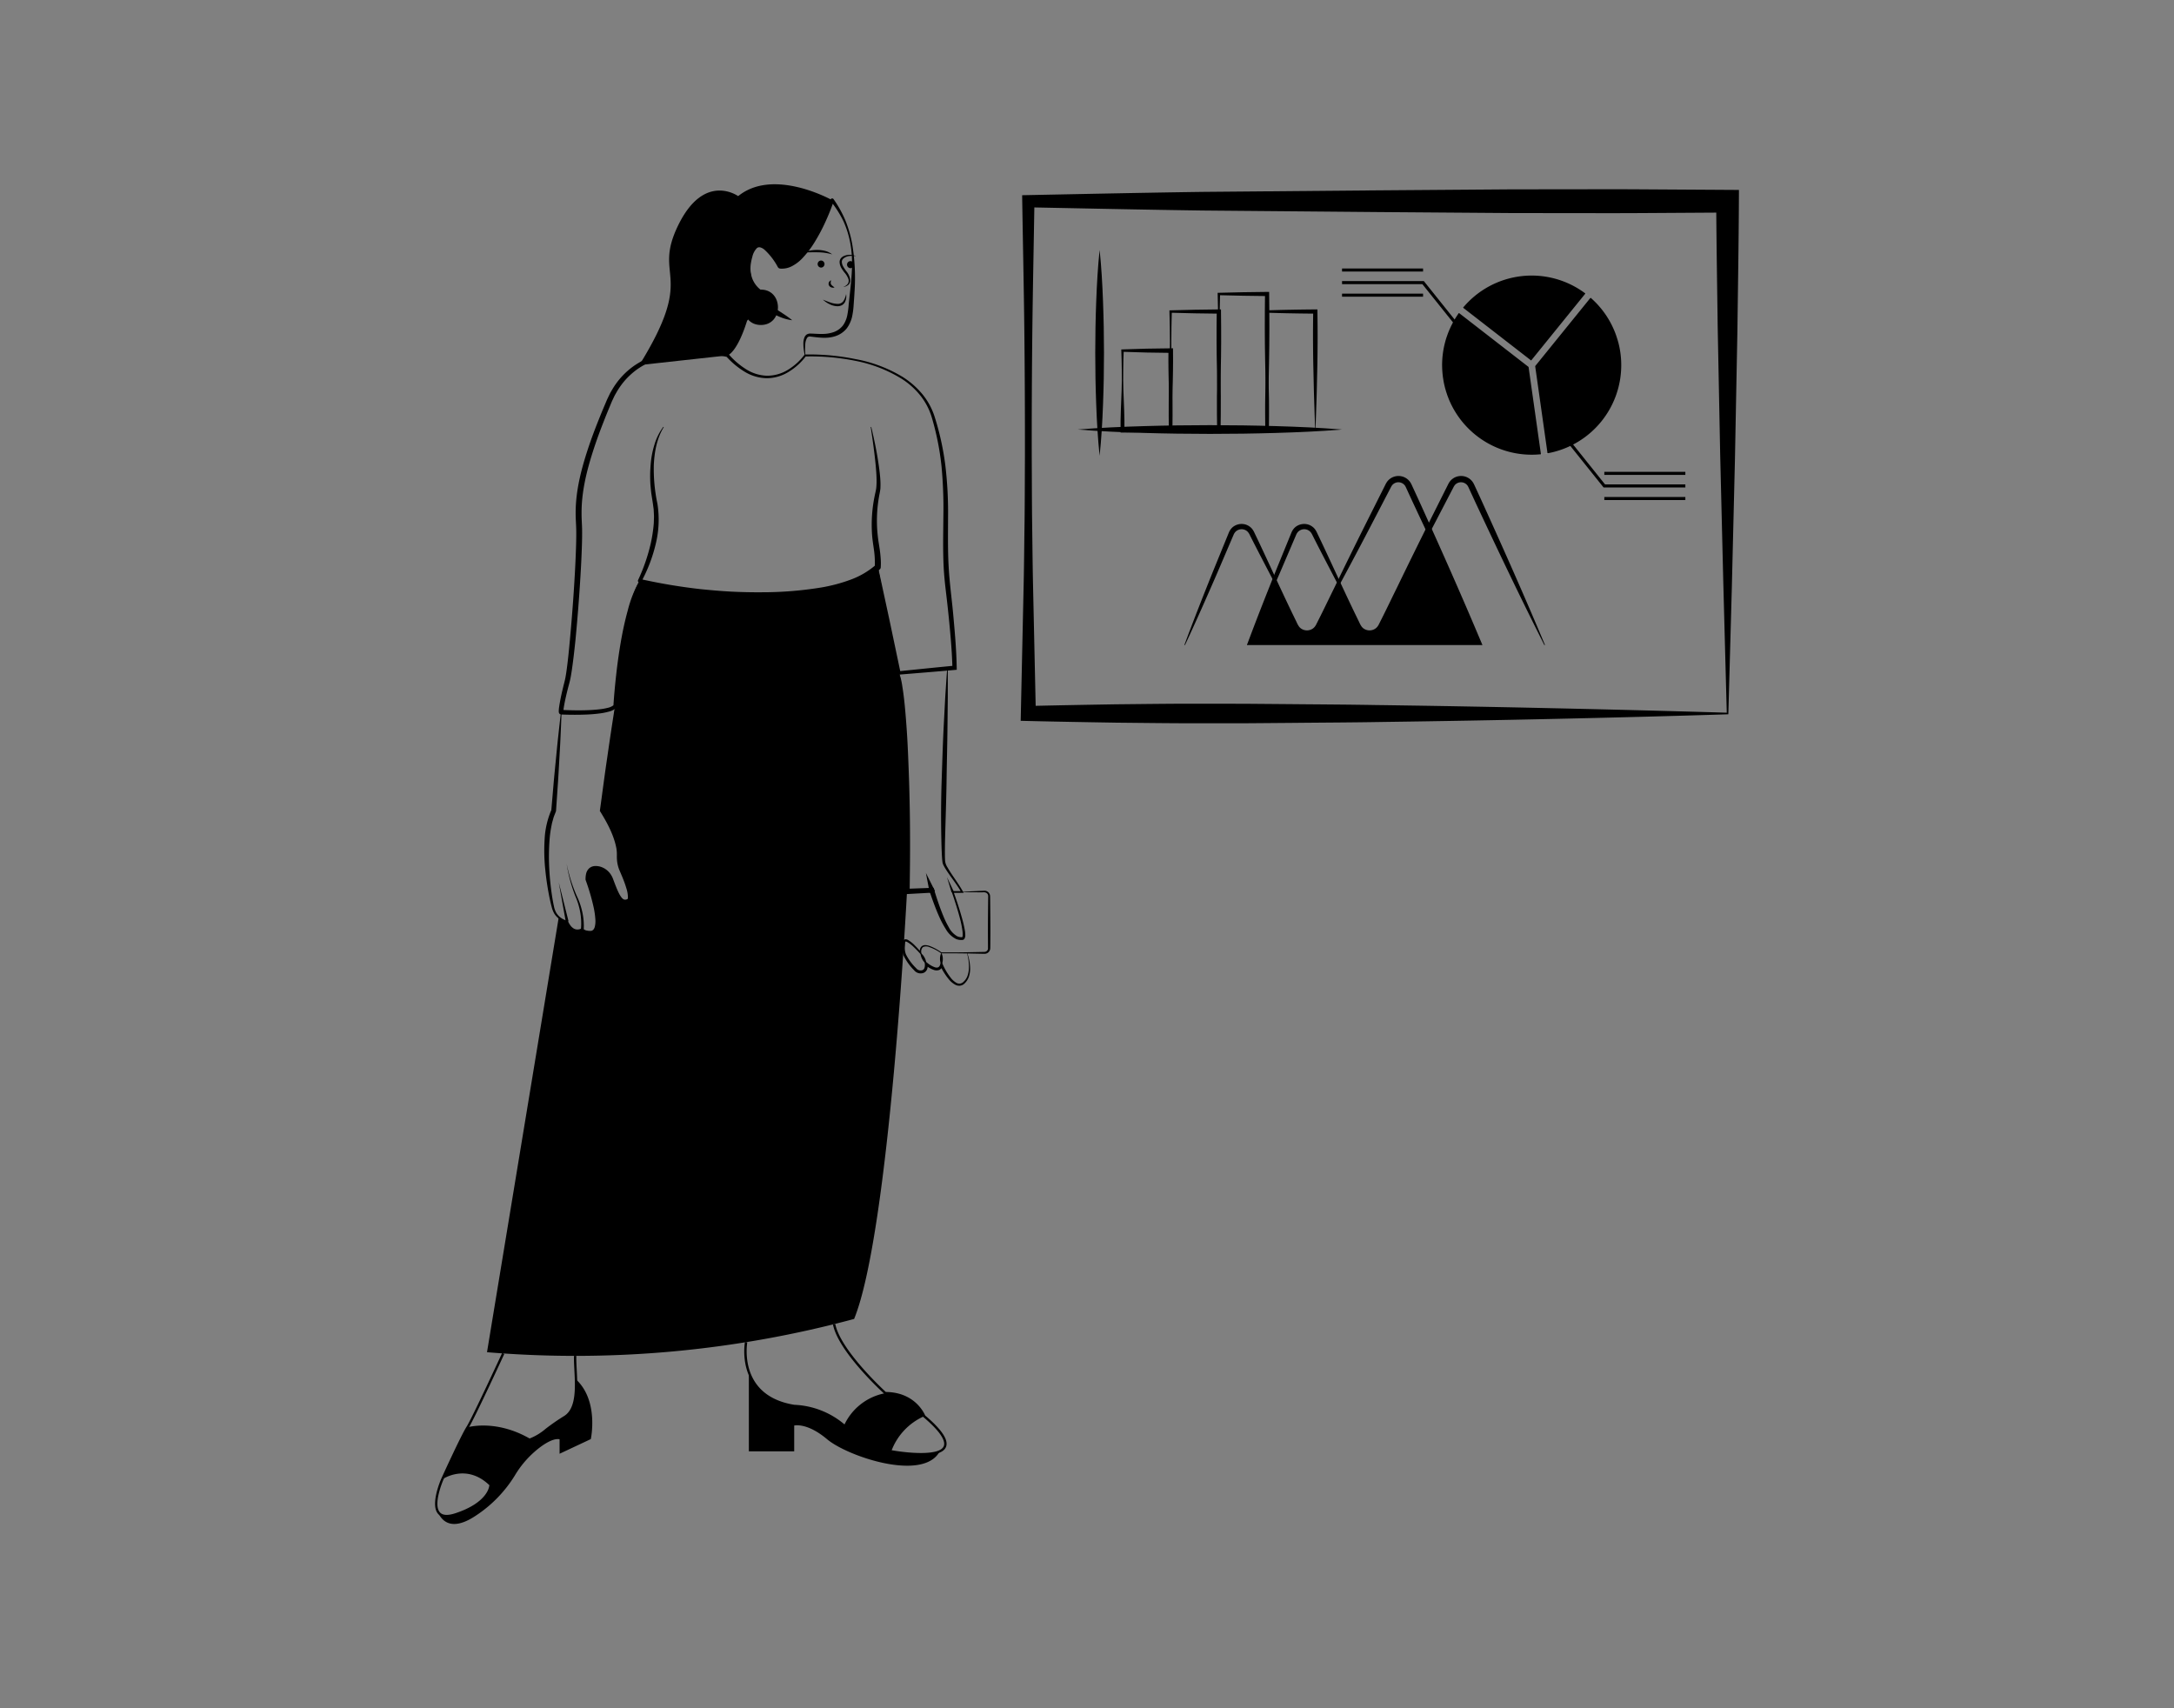 <svg xmlns="http://www.w3.org/2000/svg" data-name="Layer 1" viewBox="0 0 700 550"><rect x="0" y="0" width="700" height="550" fill="#808080" stroke="none"/><path d="M241.123 441.758v25.524h14.601v-8.304s4.076-1.081 10.598 4.414 30.959 13.824 36.269 3.89l.001.003c-4.46 2.078-15.617-.003-15.617-.003a39.201 39.201 0 01-15.218-8.304 26.21 26.21 0 00-16.033-6.301c-9.055-1.459-12.975-6.301-14.607-10.918M213.672 137.597c-2.203 3.621-2.949 7.915-3.151 12.079a54.003 54.003 0 001.167 12.547A32.868 32.868 0 01211.123 175.197a49.55 49.55 0 01-4.614 12.077l-.398-.853a180.418 180.418 0 0019.358 3.249c3.258.332 6.521.624 9.79.801q4.904.254 9.81.219a118.429 118.429 0 0019.453-1.554 52.377 52.377 0 009.327-2.485 25.988 25.988 0 008.127-4.76l-.304.597a29.554 29.554 0 00-.267-5.423c-.251-1.804-.58-3.782-.662-5.694a46.085 46.085 0 01.846-11.491c.173-.936.448-1.91.55-2.726a23.059 23.059 0 00.106-2.744c-.03-1.863-.197-3.742-.386-5.615-.393-3.749-.91-7.498-1.494-11.236a.09.09 0 01.074-.104.091.091 0 01.103.068c.884 3.685 1.661 7.397 2.239 11.154.282 1.88.544 3.765.668 5.684a24.192 24.192 0 01.027 2.927c-.107 1.067-.341 1.922-.481 2.853a44.496 44.496 0 00-.488 11.112c.081.923.177 1.845.306 2.762l.437 2.804c.134.955.242 1.916.312 2.886a19.457 19.457 0 01.021 3.007.887.887 0 01-.289.583l-.016.015a26.616 26.616 0 01-8.774 5.089 54.101 54.101 0 01-9.696 2.416 78.818 78.818 0 01-9.872.973q-4.946.224-9.883.014c-3.288-.132-6.571-.316-9.843-.616-3.273-.277-6.543-.578-9.802-.969q-4.892-.556-9.775-1.202c-3.259-.42-6.507-.876-9.759-1.443a.572.572 0 01-.465-.662.578.578 0 01.046-.146l.022-.045a58.757 58.757 0 004.086-11.876 48.51 48.51 0 00.934-6.182c.045-.518.038-1.037.061-1.556a12.714 12.714 0 00-.008-1.554l-.077-1.552-.209-1.534c-.133-1.017-.327-2.116-.487-3.17-.161-1.065-.245-2.144-.346-3.216a43.895 43.895 0 01.069-6.469 29.111 29.111 0 011.195-6.35 18.399 18.399 0 012.837-5.773.089.089 0 01.147.102z"/><path d="M282.715,182.582,286.385,199.562l3.577,16.998-.591-.441c5.974-.597,11.945-1.231,17.923-1.788l-.628.688c-.14-5.358-.632-10.78-1.165-16.158q-.413-4.04-.892-8.074c-.324-2.68-.619-5.427-.757-8.148-.282-5.458-.139-10.902-.099-16.316a144.837,144.837,0,0,0-.594-16.171,87.358,87.358,0,0,0-3.16-15.834,21.111,21.111,0,0,0-3.691-7.017,24.809,24.809,0,0,0-5.953-5.323,44.115,44.115,0,0,0-14.977-5.813,72.202,72.202,0,0,0-16.105-1.389l.244-.135a19.766,19.766,0,0,1-5.517,5.042,13.437,13.437,0,0,1-7.189,2.089,14.201,14.201,0,0,1-7.191-2.18,25.761,25.761,0,0,1-5.746-4.814l.249.152a47.2,47.2,0,0,0-10.063-1.167,39.076,39.076,0,0,0-10.028,1.126,26.726,26.726,0,0,0-9.05,4.147,24.244,24.244,0,0,0-3.671,3.342,24.853,24.853,0,0,0-2.872,4.051c-.201.363-.419.717-.607,1.088l-.53,1.131c-.366.737-.674,1.552-1.006,2.335q-.994,2.363-1.921,4.751c-1.25,3.178-2.426,6.383-3.461,9.625-2.076,6.471-3.689,13.131-3.656,19.858-.015,1.696.125,3.323.167,5.117.029,1.746-.005,3.468-.055,5.19q-.168,5.163-.49,10.302-.621,10.285-1.618,20.54c-.365,3.419-.734,6.831-1.271,10.255-.136.855-.281,1.714-.495,2.594-.198.87-.442,1.656-.647,2.491-.421,1.648-.811,3.306-1.123,4.965-.077.414-.149.829-.21,1.239a8.749,8.749,0,0,0-.113,1.142.212.212,0,0,0,.001.026c0.0.015 0-.005-.013-.051a.718.718,0,0,0-.085-.171.758.758,0,0,0-.583-.3l.111.004.322.016.638.029,1.276.047c1.702.053,3.405.069,5.103.031,1.697-.037,3.393-.133,5.057-.335a18.8,18.8,0,0,0,2.441-.447,4.579,4.579,0,0,0,1.987-.929l-.154.377c.218-3.466.542-6.905.929-10.345q.576-5.157,1.452-10.277c.585-3.41,1.312-6.8,2.233-10.138a39.238,39.238,0,0,1,3.799-9.645l.154.092a38.938,38.938,0,0,0-3.484,9.677c-.817,3.342-1.44,6.731-1.922,10.141-.499,3.406-.919,6.825-1.229,10.255-.315,3.427-.569,6.87-.714,10.297l-.01.231-.144.147a5.547,5.547,0,0,1-2.558,1.344,20.056,20.056,0,0,1-2.603.533,48.577,48.577,0,0,1-5.195.42c-1.729.06-3.455.066-5.18.033l-1.294-.032-.647-.022-.32-.012-.05-.002a.835.835,0,0,1-.644-.346.857.857,0,0,1-.115-.244,1.114,1.114,0,0,1-.041-.209c-.007-.055-.009-.099-.01-.134a9.358,9.358,0,0,1,.111-1.417c.059-.439.129-.869.203-1.299.3-1.715.675-3.401,1.082-5.08.193-.832.444-1.69.614-2.494.181-.789.313-1.621.436-2.462.484-3.357.811-6.769,1.131-10.172.626-6.813,1.158-13.643,1.547-20.476q.304-5.125.46-10.246c.045-1.705.074-3.411.041-5.093-.04-1.634-.193-3.427-.182-5.161-.019-7.033,1.73-13.871,3.869-20.408,1.073-3.282,2.284-6.51,3.565-9.703q.951-2.4,1.968-4.77c.342-.793.645-1.582,1.045-2.38l.57-1.193c.202-.392.436-.768.653-1.153a24.408,24.408,0,0,1,7.086-7.795,28.147,28.147,0,0,1,9.6-4.233,40.334,40.334,0,0,1,10.372-1.009,48.199,48.199,0,0,1,10.31,1.358l.145.036.104.116a24.93,24.93,0,0,0,5.456,4.723,13.344,13.344,0,0,0,6.729,2.166,12.695,12.695,0,0,0,6.826-1.874,19.01,19.01,0,0,0,5.348-4.82l.1-.132.145-.003a73.662,73.662,0,0,1,16.245,1.486,44.709,44.709,0,0,1,15.233,5.781,26.814,26.814,0,0,1,6.186,5.404,21.968,21.968,0,0,1,3.982,7.219,87.903,87.903,0,0,1,3.516,15.972,127.756,127.756,0,0,1,.856,16.322c-.007,5.432-.114,10.845.197,16.223.292,5.356,1.077,10.745,1.543,16.162.493,5.419.947,10.814,1.048,16.304l.012.63-.64.058c-5.979.543-11.965,1.007-17.948,1.509l-.5.042-.091-.483L285.663,199.706l-3.124-17.089Z"/><path d="M180.807,229.314c-.076,2.651-.213,5.297-.324,7.945-.112,2.648-.286,5.291-.426,7.937-.15,2.645-.284,5.291-.479,7.933l-.543,7.928-.006.087-.066.182c-.261.721-.59,1.409-.8,2.152-.182.753-.454,1.475-.563,2.252a35.779,35.779,0,0,0-.649,4.647,72.686,72.686,0,0,0-.086,9.486,88.725,88.725,0,0,0,1.025,9.487c.14.782.276,1.566.451,2.337a7.096,7.096,0,0,0,.744,2.163,5.654,5.654,0,0,0,3.583,2.581l.147.033.066.131.342.678c.126.217.269.422.402.635a3.971,3.971,0,0,0,1.05,1.004,2.364,2.364,0,0,0,1.341.36,2.701,2.701,0,0,0,1.327-.412l.241-.153.162.23a1.899,1.899,0,0,0,1.159.662,5.235,5.235,0,0,0,1.478.106l-.026.003a1.349,1.349,0,0,0,.752-.454,2.483,2.483,0,0,0,.413-.889,7.473,7.473,0,0,0,.19-2.126,25.876,25.876,0,0,0-.625-4.364,68.578,68.578,0,0,0-2.514-8.521l-.033-.093-0-.106a7.654,7.654,0,0,1,.173-1.812,3.446,3.446,0,0,1,.981-1.769,3.047,3.047,0,0,1,1.955-.74,5.317,5.317,0,0,1,1.89.284,6.073,6.073,0,0,1,2.987,2.232,6.626,6.626,0,0,1,.871,1.654l.586,1.544c.394,1.023.799,2.042,1.272,2.985.455.918,1.068,1.866,1.65,2.068a1.397,1.397,0,0,0,1.015-.074c.139-.047.128-.052.128-.052a.104.104,0,0,0,.033-.051,1.273,1.273,0,0,0,.101-.446,9.546,9.546,0,0,0-.49-2.946c-.299-1.024-.671-2.047-1.071-3.059-.407-1.035-.826-1.968-1.286-3.073a11.029,11.029,0,0,1-.703-3.558c-.025-.604.012-1.211-.015-1.674a12.027,12.027,0,0,0-.146-1.521c-.766-4.118-2.881-8.114-5.146-11.765l-.183-.295.04-.29c.775-5.574,1.481-11.157,2.314-16.724.799-5.571,1.624-11.139,2.524-16.698l.178.022c-.46,5.613-.994,11.216-1.555,16.816-.527,5.604-1.181,11.193-1.766,16.791l-.143-.585a43.526,43.526,0,0,1,3.39,5.889,26.755,26.755,0,0,1,2.245,6.518,13.964,13.964,0,0,1,.169,1.79c.026.646-.011,1.15.011,1.654a9.116,9.116,0,0,0,.571,2.946,49.928,49.928,0,0,1,2.333,6.32,10.947,10.947,0,0,1,.499,3.605,2.915,2.915,0,0,1-.333,1.147,1.814,1.814,0,0,1-.498.58,1.932,1.932,0,0,1-.614.31,3.117,3.117,0,0,1-2.23.031,3.842,3.842,0,0,1-1.617-1.366,10.686,10.686,0,0,1-.904-1.567c-.505-1.05-.902-2.104-1.29-3.157l-.553-1.584a5.06,5.06,0,0,0-.637-1.301,4.591,4.591,0,0,0-2.209-1.755,2.63,2.63,0,0,0-2.487.11,3.531,3.531,0,0,0-.835,2.57l-.034-.198a74.183,74.183,0,0,1,2.209,8.753,26.587,26.587,0,0,1,.478,4.516,8.596,8.596,0,0,1-.253,2.315,3.099,3.099,0,0,1-.547,1.114,1.979,1.979,0,0,1-1.137.661l-.013.003-.013.001a5.81,5.81,0,0,1-1.668-.142,2.455,2.455,0,0,1-1.499-.923l.403.077a3.234,3.234,0,0,1-1.638.494,3.049,3.049,0,0,1-1.641-.448,4.509,4.509,0,0,1-1.218-1.138c-.148-.229-.306-.453-.444-.687l-.372-.72.213.164a6.424,6.424,0,0,1-4.067-2.798,8.393,8.393,0,0,1-.9-2.328c-.215-.783-.389-1.57-.567-2.357a87.767,87.767,0,0,1-1.466-9.553,57.822,57.822,0,0,1-.211-9.706,27.165,27.165,0,0,1,2.221-9.585l-.072.269.679-7.917c.212-2.64.486-5.276.743-7.913.267-2.636.501-5.275.796-7.908.296-2.634.566-5.27.898-7.901Z"/><path d="M182.441,278.029a49.719,49.719,0,0,0,3.242,10.371,23.695,23.695,0,0,1,1.804,5.201,20.948,20.948,0,0,1,.473,5.543l-.893-.102a20.271,20.271,0,0,0-.242-5.312,23.115,23.115,0,0,0-1.556-5.155A49.941,49.941,0,0,1,182.441,278.029Z"/><polygon points="179.905 284.073 183.061 296.617 182.183 296.806 179.905 284.073"/><path d="M305.168,215.233c.036,3.073.001,6.144.007,9.216l-.095,9.211c-.055,6.141-.232,12.277-.307,18.415-.102,6.137-.326,12.271-.481,18.4-.033,1.532-.056,3.064-.046,4.59.009.758.013,1.533.079,2.26a4.81,4.81,0,0,0,.77,1.963c1.49,2.639,3.455,5.032,4.955,7.769l.226.413-.475-.001-3.051-.008.257-.366c.996,2.768,1.923,5.555,2.712,8.395a37.706,37.706,0,0,1,.996,4.336,9.153,9.153,0,0,1,.094,1.15,2.205,2.205,0,0,1-.307,1.326.918.918,0,0,1-.433.298,1.802,1.802,0,0,1-.268.052l-.146-.001a4.884,4.884,0,0,1-.591-.027,4.18,4.18,0,0,1-1.195-.282,7.94,7.94,0,0,1-3.341-3.219,30.327,30.327,0,0,1-2.106-3.96c-1.216-2.712-2.203-5.497-3.147-8.29l.777.542-7.968.441-.887.049-.005-.908-.189-35.216c-.018-5.869-.147-11.735-.271-17.6q-.112-4.398-.356-8.787c-.078-1.463-.176-2.925-.326-4.381a25.035,25.035,0,0,0-.716-4.312l.169-.062a22.436,22.436,0,0,1,1.028,4.31c.241,1.456.43,2.917.598,4.38.33,2.927.555,5.862.768,8.796.427,5.87.616,11.748.826,17.623.176,5.877.288,11.754.299,17.631.038,5.878-.049,11.753-.124,17.633l-.891-.859,7.975-.292.605-.022.173.564c.854,2.789,1.772,5.559,2.864,8.242a29.164,29.164,0,0,0,1.864,3.883,6.962,6.962,0,0,0,2.75,2.935,3.239,3.239,0,0,0,.929.253,4.024,4.024,0,0,0,.506.041l.129.006c.001-.009-.001-.011.001-.006.013.022-.009-.011.015.001a1.618,1.618,0,0,0,.156-.79,8.366,8.366,0,0,0-.05-1.043,31.601,31.601,0,0,0-.843-4.262c-.744-2.822-1.634-5.618-2.588-8.381l-.126-.365.383-.001,3.051-.007-.248.412c-1.467-2.651-3.49-4.99-5.132-7.636q-.308-.499-.586-1.027a4.28,4.28,0,0,1-.253-.564,3.484,3.484,0,0,1-.134-.659c-.107-.799-.142-1.562-.186-2.337-.078-1.543-.123-3.082-.154-4.62q-.208-9.228.069-18.438c.212-6.14.378-12.28.694-18.415l.485-9.201c.208-3.065.379-6.132.632-9.195Z"/><polygon points="306.397 287.324 304.911 282.425 307.105 287.05 306.397 287.324"/><polygon points="299.355 287.475 298.137 281.081 301.057 286.899 299.355 287.475"/><path d="M292.045,287.002s-5.616,109.629-17.027,137.654a345.571,345.571,0,0,1-58.153,10.441,344.484,344.484,0,0,1-60.057.27Q168.358,365.349,179.909,295.34a6.097,6.097,0,0,0,2.714,1.375c1.995,4.394,4.888,2.381,4.888,2.381.728,1.096,2.902.917,2.902.917,4.349-.737-1.267-16.856-1.267-16.856,0-3.298,1.671-3.846,3.351-3.567a5.422,5.422,0,0,1,4.133,3.603c2.174,6.128,3.298,8.096,5.742,7.107,1.905-.773-.422-6.802-1.977-10.342a10.427,10.427,0,0,1-.8-4.654c.234-5.93-5.562-14.403-5.562-14.403l4.079-33.515s1.357-29.4,7.88-40.389c0,0,58.701,12.085,76.635-4.394l6.793,34.063C292.593,225.273,292.045,287.002,292.045,287.002Z"/><path d="M309.802,287.142c1.771-.115,3.542-.19,5.313-.283l1.329-.054c.233-.005.417-.027.691-.018a1.757,1.757,0,0,1,.742.222,1.801,1.801,0,0,1,.888,1.239c.066.54.033.913.054,1.378.041,3.545.077,7.09.078,10.636l-.017,2.659-.009,1.329-.009.665-.007.332a2.134,2.134,0,0,1-.047.402,1.876,1.876,0,0,1-.961,1.245,1.82,1.82,0,0,1-.774.198l-.679-.009-2.659-.054q-5.318-.121-10.636-.094l-.045 0-.042-.029a14.437,14.437,0,0,0-3.883-2.007,2.418,2.418,0,0,0-1.967.048,2.02,2.02,0,0,0-.505,1.82l.06.768-.52-.58c-.625-.697-1.282-1.379-1.963-2.02a10.312,10.312,0,0,0-2.166-1.665,1.036,1.036,0,0,0-.483-.13c-.069.01-.076.015-.127.196-.021.152-.034.43-.049.661l-.045.704a5.526,5.526,0,0,0,.356,2.61,16.568,16.568,0,0,0,3.271,4.421,1.796,1.796,0,0,0,2.029.62c.65-.238.842-1.087.767-1.957l-.093-1.089.86.695a8.197,8.197,0,0,0,2.407,1.409,1.682,1.682,0,0,0,1.136.034,1.299,1.299,0,0,0,.611-.856l.363-1.111.484,1.042a20.734,20.734,0,0,0,2.598,4.336,6.127,6.127,0,0,0,1.821,1.596,1.832,1.832,0,0,0,2.077-.173,4.966,4.966,0,0,0,1.422-1.946,8.203,8.203,0,0,0,.497-2.455,15.187,15.187,0,0,0-.651-5.074l.085-.031a15.416,15.416,0,0,1,.973,5.117,8.654,8.654,0,0,1-.42,2.625,5.522,5.522,0,0,1-1.517,2.254,2.493,2.493,0,0,1-1.335.597,2.743,2.743,0,0,1-1.44-.274,6.812,6.812,0,0,1-2.107-1.734,20.667,20.667,0,0,1-2.826-4.47l.847-.069a2.188,2.188,0,0,1-1.109,1.456,2.552,2.552,0,0,1-1.784.013,9.027,9.027,0,0,1-2.736-1.57l.767-.394a4.07,4.07,0,0,1-.149,1.595,2.115,2.115,0,0,1-1.18,1.312,2.699,2.699,0,0,1-3.073-.865,17.274,17.274,0,0,1-3.377-4.739,6.176,6.176,0,0,1-.363-2.977l.068-.713c.025-.241.03-.438.085-.754a1.265,1.265,0,0,1,.225-.48.833.833,0,0,1,.551-.279,1.648,1.648,0,0,1,.875.221,10.782,10.782,0,0,1,2.28,1.854c.678.681,1.317,1.386,1.935,2.12l-.459.188a4.176,4.176,0,0,1,.09-1.179,1.737,1.737,0,0,1,.682-1.049,1.904,1.904,0,0,1,1.198-.271,4.541,4.541,0,0,1,1.134.235,16.052,16.052,0,0,1,3.947,2.127l-.087-.028q5.318.034,10.636-.094l2.659-.054.65-.017a1.187,1.187,0,0,0,.497-.149,1.201,1.201,0,0,0,.581-.818l-.022-5.244c.001-3.545.037-7.09.078-10.636-0-.42.037-.938.006-1.278a1.238,1.238,0,0,0-.579-.876,1.921,1.921,0,0,0-1.153-.183l-1.33.002c-1.773-.019-3.546-.019-5.32-.06Z"/><path d="M296.396 306.786a4.341 4.341 0 011.327 1.579 4.292 4.292 0 01.53 1.993 4.293 4.293 0 01-1.327-1.579A4.34 4.34 0 01296.396 306.786zM303.099 306.786a4.127 4.127 0 01.472 1.952 4.081 4.081 0 01-.426 1.963 4.081 4.081 0 01-.472-1.952A4.126 4.126 0 01303.099 306.786zM259.168 114.479a15.643 15.643 0 01-.493-3.916 5.19 5.19 0 01.402-2.053 1.531 1.531 0 01.324-.496 1.376 1.376 0 01.498-.397 2.285 2.285 0 011.169-.22c1.355.035 2.601.161 3.866.12a11.061 11.061 0 003.6-.625 6.602 6.602 0 002.799-1.997 6.989 6.989 0 00.878-1.512 8.318 8.318 0 00.567-1.7 28.556 28.556 0 00.5-3.735l.415-3.869c.562-5.125 1.059-10.326.148-15.427a30.472 30.472 0 00-2.236-7.369 33.772 33.772 0 00-4.096-6.483l.967-.15A67.217 67.217 0 01265.85 71.259a57.282 57.282 0 01-3.316 6.32 31.245 31.245 0 01-4.384 5.776 12.583 12.583 0 01-3.03 2.276 6.926 6.926 0 01-3.935.843.969.969 0 01-.732-.48l-.005-.009A20.867 20.867 0 00246.126 80.369a3.535 3.535 0 00-1.309-.714 1.221 1.221 0 00-1.095.221 5.838 5.838 0 00-1.492 2.872 12.629 12.629 0 00-.404 1.742 10.256 10.256 0 00-.183 1.769 9.316 9.316 0 00.6 3.474 8.406 8.406 0 005.066 4.858l-.02.179a7.294 7.294 0 01-3.445-1.636 8.998 8.998 0 01-2.43-3.032 10.352 10.352 0 01-.943-3.817 11.465 11.465 0 01.062-1.969 11.217 11.217 0 01.342-1.929 9.686 9.686 0 01.607-1.905 5.023 5.023 0 011.245-1.814 2.862 2.862 0 012.421-.627 5.12 5.12 0 012.019.948 14.323 14.323 0 012.789 2.845 30.089 30.089 0 012.168 3.224l-.737-.489c1.919.192 3.863-1.048 5.45-2.57a29.52 29.52 0 004.244-5.333c1.245-1.943 2.366-3.981 3.425-6.054 1.042-2.078 2.03-4.206 2.923-6.345l.021-.049a.543.543 0 01.947-.101 36.59 36.59 0 013.823 6.897 38.926 38.926 0 012.176 7.538 66.252 66.252 0 01.736 15.642c-.065 1.303-.17 2.599-.263 3.893a25.836 25.836 0 01-.529 3.977 9.854 9.854 0 01-.698 1.973 8.533 8.533 0 01-1.11 1.823 7.813 7.813 0 01-3.527 2.362c-2.698.911-5.486.439-7.974.149a1.388 1.388 0 00-.726.054.571.571 0 00-.269.183.891.891 0 00-.233.294 4.523 4.523 0 00-.501 1.704 18.783 18.783 0 00.047 3.839z"/><path d="M240.574 103.213c-9.805-4.655-15.559-27.216-4.326-38.755s31.705 0 31.705 0-7.971 21.98-16.668 21.064c0 0-6.884-12.455-9.602-3.48s3.986 12.455 5.616 12.638zM143.82 488.501a3.507 3.507 0 01-2.732-1.05c-2.664-2.936.818-10.959.967-11.299.257-.566 6.284-13.8 8.179-16.809 1.868-2.967 11.36-23.534 11.456-23.741l.689.318c-.391.849-9.609 20.819-11.503 23.828-1.867 2.966-8.065 16.577-8.128 16.715-.033.074-3.433 7.906-1.098 10.479.884.972 2.56 1.062 4.981.268 10.443-3.431 10.879-8.675 10.882-8.727l.007-.11.065-.092c1.065-1.473 10.482-14.414 13.241-15.251a17.954 17.954 0 004.864-3.009 69.072 69.072 0 015.92-4.096c3.979-2.414 3.622-9.262 3.335-14.764-.089-1.699-.172-3.305-.121-4.63l.758.03c-.05 1.29.034 2.878.121 4.559.298 5.705.669 12.804-3.7 15.453a67.763 67.763 0 00-5.857 4.053 18.322 18.322 0 01-5.099 3.129c-2.114.641-9.886 10.881-12.787 14.886-.104.865-1.149 5.924-11.391 9.288A9.977 9.977 0 01143.82 488.501z"/><path d="M140.462 485.097s1.669 10.177 12.539 3.028a41.492 41.492 0 0012.712-12.97 31.756 31.756 0 018.506-9.426c2.119-1.523 4.326-2.646 5.958-2.337v4.671l10.055-4.722s2.754-12.571-5.009-19.448l.237.252c.149 4.895-.199 10.009-3.652 12.104-5.435 3.297-8.153 6.319-10.87 7.143s-13.044 15.111-13.044 15.111-.272 5.495-11.142 9.067c-3.713 1.22-5.396.292-6.004-1.458M296.466 468.582a59.439 59.439 0 01-9.561-.927 39.958 39.958 0 01-15.402-8.395 25.993 25.993 0 00-15.777-6.203H255.726c-5.902-.946-10.237-3.375-12.945-7.223-4.283-6.086-2.97-13.463-2.912-13.774l.747.138c-.014.073-1.311 7.385 2.79 13.204 2.586 3.672 6.751 5.993 12.379 6.9a26.624 26.624 0 0116.226 6.392 39.117 39.117 0 0015.053 8.218c4.126.769 15.224 2.058 16.775-1.207.607-1.278-.03-3.953-6.511-9.444l-.077-.064-.035-.095c-.108-.293-2.756-7.169-12.144-7.169h-.146l-.109-.098c-.608-.552-14.916-13.603-16.623-22.441l.745-.144c1.584 8.201 14.944 20.692 16.28 21.924 9.198.07 12.294 6.676 12.669 7.568 5.524 4.692 7.695 8.058 6.636 10.288C303.579 468.022 300.093 468.581 296.466 468.582z"/><path d="M271.757 458.978a39.201 39.201 0 0015.218 8.304 19.778 19.778 0 0110.598-11.308s-2.718-7.418-12.501-7.418A18.236 18.236 0 00271.757 458.978zM244.989 104.632c7.326 0 7.338-11.385 0-11.385-7.326 0-7.338 11.385 0 11.385zM264.963 96.466q1.179.511 2.349.913a7.694 7.694 0 002.343.457 2.204 2.204 0 001.907-.888 6.216 6.216 0 00.875-2.268 4.228 4.228 0 01-.377 2.588 2.441 2.441 0 01-1.015 1.008 3.109 3.109 0 01-1.386.319 6.074 6.074 0 01-2.57-.669A8.466 8.466 0 01264.963 96.466zM258.804 81.271a11.77 11.77 0 014.653-.793 10.146 10.146 0 012.368.349 5.942 5.942 0 012.128 1.078 16.387 16.387 0 00-4.518-.668C261.911 81.188 260.385 81.259 258.804 81.271zM275.652 82.5a6.711 6.711 0 00-1.958-.094 3.706 3.706 0 00-1.765.564 2.752 2.752 0 00-.643.578 1.416 1.416 0 00-.233.744 3.409 3.409 0 00.54 1.676 12.798 12.798 0 001.103 1.593A5.917 5.917 0 01273.638 89.43a3.298 3.298 0 01.108 1.081 2.003 2.003 0 01-.415 1.023 2.924 2.924 0 01-1.845.857 3.037 3.037 0 001.545-1.077 1.862 1.862 0 00.051-1.707 6.449 6.449 0 00-.956-1.611 12.312 12.312 0 01-1.191-1.656 3.986 3.986 0 01-.595-2.086 2.108 2.108 0 01.419-1.107 2.756 2.756 0 01.882-.682A4.729 4.729 0 01275.652 82.5zM267.59 90.239c-.127.619-.175 1.077.018 1.334a2.06 2.06 0 00.438.462 7.952 7.952 0 01.654.54 1.793 1.793 0 01-.918-.01 1.451 1.451 0 01-.822-.599 1.149 1.149 0 01-.052-1.079A1.268 1.268 0 01267.59 90.239zM264.375 86.157a1.139 1.139 0 000-2.277 1.139 1.139 0 000 2.277z"/><path d="M273.841 86.34a1.139 1.139 0 000-2.277 1.139 1.139 0 000 2.277zM239.178 99.789a5.085 5.085 0 001.552 2.903c-3.344 10.999-6.477 11.737-6.477 11.737l-28.408 3.123c18.607-30.008 4.091-27.68 12.513-44.993 8.422-17.304 19.325-9.409 19.325-9.409l4.886 30.267a4.755 4.755 0 00-.843.383 5.174 5.174 0 00-2.223 2.596A6.142 6.142 0 00239.178 99.789z"/><path d="M242.77,94.683c-.671,3.143-1.361,5.787-2.041,8.01a7.432,7.432,0,0,1-.814-2.999,6.798,6.798,0,0,1,.479-2.941,5.303,5.303,0,0,1,1.744-2.328,5.18,5.18,0,0,1,.537-.354Z"/><path d="M242.77 94.68c1.041.781 2.059 1.469 3.07 2.17 1.022.682 2.032 1.365 3.065 2.021.505.346 1.021.676 1.543 1.0.5.363 1.044.652 1.548 1.02a34.836 34.836 0 013.094 2.214 14.712 14.712 0 01-3.738-.969 19.476 19.476 0 01-3.427-1.762A17.499 17.499 0 01244.934 97.914 9.685 9.685 0 01242.77 94.68zM150.555 459.545s9.24-2.747 20.381 3.846l-13.044 15.111c-7.609-7.693-15.49-2.198-15.49-2.198zM556.502 229.975c-18.211.581-36.719 1.06-55.364 1.472q-27.97.623-56.325 1.005c-9.425.164-18.91.197-28.373.29l-14.208.115-14.233.011c-9.483.036-18.99-.104-28.471-.191-9.488-.158-18.961-.312-28.413-.542l-2.466-.06.051-2.355.898-41.235c.153-6.872.196-13.745.3-20.617.082-6.872.076-13.745.118-20.617q.029-20.617-.196-41.235c-.16-13.745-.453-27.49-.674-41.234l-.031-1.929 1.999-.039c18.761-.369 37.522-.776 56.284-1.033l56.284-.492 28.142-.211 14.071-.105 14.071-.021c9.381.007 18.761-.051 28.142.009l28.142.173 3.665.022-.016 3.626c-.063 13.963-.306 27.914-.479 41.839l-.798 41.612-1.001 41.183zm-.508-.508l-1.116-41.912L553.876 146.27l-.798-40.857c-.173-13.564-.416-27.103-.479-40.63l3.649 3.649-28.142.173c-9.381.06-18.761.002-28.142.009L485.893 68.592l-14.071-.105L443.68 68.276l-56.284-.492c-18.761-.258-37.522-.664-56.284-1.033l1.968-1.968c-.22 13.745-.513 27.49-.674 41.234q-.236 20.617-.196 41.235c.042 6.872.036 13.745.118 20.617.104 6.872.147 13.745.3 20.617l.899 41.235-2.415-2.414c9.309-.23 18.598-.384 27.871-.542 9.28-.087 18.535-.227 27.813-.191l13.908.012 13.934.115c9.298.093 18.574.126 27.91.29q27.965.374 56.242 1.005C517.667 228.407 536.682 228.886 555.993 229.467z"/><path d="M347.03,138.292c7.089-.582,14.178-.886,21.267-1.093,3.545-.13,7.089-.158,10.633-.235l10.633-.078,10.633.074c3.544.078,7.089.103,10.633.234,7.089.206,14.178.512,21.267,1.098-7.089.586-14.178.892-21.267,1.098-3.544.131-7.089.156-10.633.234l-10.633.074L378.93,139.62c-3.545-.076-7.089-.105-10.633-.235C361.208,139.179,354.119,138.874,347.03,138.292Z"/><path d="M354.063 80.475c.582 5.521.887 11.043 1.093 16.564.13 2.761.158 5.521.235 8.282l.078 8.282-.074 8.282c-.078 2.761-.103 5.521-.234 8.282-.206 5.521-.512 11.043-1.098 16.564-.585-5.521-.892-11.043-1.098-16.564-.131-2.761-.156-5.521-.234-8.282l-.074-8.282.078-8.282c.076-2.761.105-5.521.235-8.282C353.176 91.518 353.481 85.996 354.063 80.475zM377.011 138.697c-2.453.149-5.02.278-7.636.38-2.608.124-5.283.17-7.942.194l-.617.005-.006-.629c-.021-2.147-.003-4.294.083-6.441l.252-6.442c.061-2.147.099-4.294.056-6.442-.008-2.147-.08-4.294-.153-6.441l-.012-.369.398-.016q3.882-.159 7.764-.236l7.764-.113.727-.011.006.744c.019 2.189.03 4.39-.011 6.579-.022 2.193-.086 4.375-.155 6.538C377.415 130.339 377.21 134.595 377.011 138.697zm-.099-.099c-.199-4.486-.404-8.82-.517-13.068-.07-2.13-.133-4.243-.156-6.345-.042-2.105-.03-4.199-.011-6.304l.733.733-7.764-.113q-3.882-.079-7.764-.236l.385-.385c-.072 2.147-.145 4.294-.153 6.441-.043 2.147-.005 4.294.056 6.442l.252 6.442c.086 2.147.104 4.294.083 6.441l-.623-.623c2.517.023 5.019.07 7.586.194C371.579 138.32 374.188 138.449 376.911 138.598z"/><path d="M392.507,138.697c-2.489.107-5.045.239-7.661.318-2.608.093-5.259.182-7.916.211l-.571.006-.007-.585c-.039-3.195-.07-6.391-.036-9.586.036-3.195.169-6.391.254-9.586q.172-4.793.138-9.586l-.046-4.793-.117-4.793-.009-.374.394-.011c2.588-.072,5.176-.155,7.764-.192,2.588-.056,5.176-.08,7.764-.106l.676-.007.007.69c.034,3.235.073,6.483.055,9.727-.019,3.241-.048,6.487-.13,9.697-.081,3.209-.126,6.429-.241,9.584Zm-.1-.099-.318-9.786c-.114-3.236-.159-6.406-.241-9.589-.083-3.18-.111-6.326-.13-9.475-.018-3.147.021-6.29.055-9.445l.683.683c-2.588-.027-5.176-.05-7.764-.106-2.588-.037-5.176-.12-7.764-.192l.385-.385-.117,4.793-.046,4.793q-.03,4.793.138,9.586c.086,3.195.219,6.391.254,9.586.034,3.196.003,6.391-.036,9.586l-.578-.578c2.518.029,5.044.118,7.612.211C387.101,138.359,389.721,138.491,392.407,138.598Z"/><path d="M408.035,138.697c-2.498.098-5.057.219-7.669.299-2.61.072-5.252.183-7.908.206l-.546.005-.009-.559c-.056-3.666-.089-7.332-.07-10.999.019-3.666.149-7.332.242-10.999.115-3.666.181-7.333.164-10.999l-.045-5.499-.122-5.499-.008-.374.393-.011c5.176-.14,10.352-.245,15.528-.283l.663-.005.005.673c.025,3.704.089,7.425.069,11.139.004,3.718-.051,7.427-.116,11.115-.086,3.678-.128,7.371-.244,10.998Zm-.1-.099-.327-11.205c-.116-3.706-.158-7.346-.244-11-.066-3.644-.12-7.267-.116-10.882-.02-3.618.044-7.229.069-10.858l.668.668c-5.176-.037-10.352-.143-15.528-.283l.385-.385-.122,5.499-.045,5.499c-.016,3.666.05,7.332.164,10.999.093,3.666.223,7.332.242,10.999.019,3.666-.015,7.333-.07,10.999l-.554-.554c2.52.023,5.054.134,7.62.206Z"/><path d="M423.563 138.697c-2.489.107-5.045.239-7.661.318-2.608.093-5.259.182-7.916.211l-.571.006-.007-.585c-.039-3.195-.07-6.391-.036-9.586.036-3.195.169-6.391.254-9.586q.172-4.793.138-9.586l-.046-4.793-.117-4.793-.009-.374.394-.011c2.588-.072 5.176-.155 7.764-.192 2.588-.056 5.176-.08 7.764-.106l.676-.007.007.69c.034 3.235.073 6.483.055 9.727-.019 3.241-.048 6.487-.13 9.697-.081 3.209-.126 6.429-.241 9.584zm-.1-.099l-.318-9.786c-.115-3.236-.159-6.406-.241-9.589-.083-3.18-.111-6.326-.13-9.475-.018-3.147.021-6.29.055-9.445l.683.683c-2.588-.027-5.176-.05-7.764-.106-2.588-.037-5.176-.12-7.764-.192l.385-.385-.117 4.793-.046 4.793q-.03 4.793.138 9.586c.086 3.195.219 6.391.254 9.586.034 3.196.003 6.391-.036 9.586l-.578-.578c2.518.029 5.044.118 7.612.211C418.157 138.359 420.777 138.491 423.464 138.598zM401.517 207.641c2.948-7.955 6.063-15.84 9.22-23.707l4.806-11.772.3-.736a5.041 5.041 0 01.468-.851 4.025 4.025 0 011.445-1.319 4.511 4.511 0 013.79-.26 4.604 4.604 0 011.617 1.103 6.038 6.038 0 01.956 1.553l1.372 2.868c3.623 7.664 7.12 15.39 10.803 23.025l1.392 2.858a7.259 7.259 0 00.739 1.334 2.916 2.916 0 001.125.903 3.309 3.309 0 002.816.018 3.004 3.004 0 001.128-.88 3.797 3.797 0 00.399-.602l.357-.709c1.925-3.776 3.745-7.605 5.621-11.406q5.543-11.446 11.24-22.813l2.85-5.683 1.425-2.841.713-1.421c.134-.253.203-.437.391-.747a4.417 4.417 0 01.585-.82 4.576 4.576 0 017.098.43 5.952 5.952 0 01.486.849l.333.721.667 1.443 1.329 2.888c7.012 15.435 13.911 30.922 20.462 46.569l-.173.08c-7.646-15.142-14.945-30.445-22.13-45.8l-1.333-2.885-.664-1.444-.332-.722a3.783 3.783 0 00-.3-.529 2.61 2.61 0 00-3.981-.264 2.452 2.452 0 00-.342.466c-.099.137-.238.443-.355.656l-.734 1.41-1.468 2.819-2.936 5.639q-5.861 11.284-11.906 22.473c-1.982 3.747-4.02 7.465-5.952 11.237l-.367.706a4.434 4.434 0 01-.485.714 3.64 3.64 0 01-1.367 1.038 3.916 3.916 0 01-3.332-.062 4.632 4.632 0 01-2.135-2.505l-1.417-2.845c-3.808-7.573-7.802-15.055-11.669-22.599l-1.437-2.835a4.753 4.753 0 00-.708-1.14 2.923 2.923 0 00-.99-.668 2.814 2.814 0 00-2.349.173 2.534 2.534 0 00-.885.795 3.36 3.36 0 00-.308.532l-.312.731-5 11.691c-3.379 7.774-6.801 15.531-10.39 23.218z"/><path d="M381.366,207.641c2.948-7.955,6.063-15.84,9.22-23.707l4.806-11.772.3-.736a5.042,5.042,0,0,1,.468-.851,4.025,4.025,0,0,1,1.445-1.319,4.51,4.51,0,0,1,3.79-.26,4.603,4.603,0,0,1,1.617,1.103,6.041,6.041,0,0,1,.956,1.553l1.372,2.868c3.623,7.664,7.12,15.39,10.803,23.025l1.392,2.858a7.267,7.267,0,0,0,.739,1.334,2.916,2.916,0,0,0,1.125.903,3.309,3.309,0,0,0,2.816.018,3.004,3.004,0,0,0,1.128-.88,3.789,3.789,0,0,0,.399-.602l.357-.709c1.925-3.776,3.745-7.605,5.621-11.406q5.543-11.446,11.24-22.813l2.85-5.683,1.425-2.841.713-1.421c.134-.253.203-.437.391-.747a4.417,4.417,0,0,1,.585-.82,4.576,4.576,0,0,1,7.098.43,5.953,5.953,0,0,1,.486.849l.333.721.667,1.443,1.329,2.888c7.012,15.435,13.911,30.922,20.462,46.569l-.173.08c-7.646-15.142-14.945-30.445-22.13-45.8l-1.333-2.885-.664-1.444-.332-.722a3.773,3.773,0,0,0-.3-.529,2.61,2.61,0,0,0-3.981-.264,2.447,2.447,0,0,0-.342.466c-.099.137-.238.443-.356.656l-.734,1.41-1.468,2.819-2.936,5.639q-5.861,11.284-11.906,22.473c-1.982,3.747-4.02,7.465-5.952,11.237l-.367.706a4.434,4.434,0,0,1-.485.714,3.639,3.639,0,0,1-1.367,1.038,3.916,3.916,0,0,1-3.332-.062,4.632,4.632,0,0,1-2.135-2.505l-1.417-2.845c-3.808-7.573-7.802-15.055-11.669-22.599l-1.437-2.835a4.749,4.749,0,0,0-.708-1.14,2.923,2.923,0,0,0-.99-.668,2.814,2.814,0,0,0-2.349.173,2.534,2.534,0,0,0-.885.795,3.361,3.361,0,0,0-.308.532l-.313.731-5,11.691c-3.379,7.774-6.801,15.531-10.39,23.218Z"/><path d="M444.189 201.321a3.582 3.582 0 01-6.404-.048L431.051 187.6l-7.013 13.721a3.582 3.582 0 01-6.404-.048L410.411 186.607l-8.806 21.071h75.608l-17.204-37.309zM492.178 118.147l3.986 28.102c-.057.01-.125.01-.182.019-.402.038-.814.067-1.217.086-.038 0-.076.01-.124.01a28.863 28.863 0 01-28.188-17.965.749.749 0 00-.048-.134c-.144-.364-.287-.738-.422-1.111-.057-.173-.105-.345-.163-.508-.096-.268-.182-.527-.259-.805-.134-.45-.268-.901-.374-1.361-.134-.517-.24-1.035-.345-1.552-.019-.115-.029-.23-.057-.345-.067-.412-.134-.834-.192-1.245-.019-.105-.029-.211-.038-.316-.048-.431-.096-.862-.125-1.303a1.865 1.865 0 01-.019-.24c-.029-.469-.058-.939-.058-1.408a.589.589 0 01-.01-.125 28.897 28.897 0 011.447-9.409c.019-.057.048-.115.067-.182.144-.412.287-.824.45-1.236.038-.105.086-.211.125-.316.144-.374.306-.738.469-1.092.057-.125.105-.249.163-.364q.259-.561.546-1.092c.048-.105.096-.201.144-.297.249-.45.498-.901.767-1.341.038-.067.086-.134.125-.201.23-.364.46-.728.699-1.083.096-.134.192-.259.278-.393.048-.058.086-.125.134-.182zM493.011 116.068l-21.931-17.007a28.79 28.79 0 0139.398-4.561zM500.092 145.559c-.604.144-1.207.278-1.811.374l-3.976-28.054L512.145 95.852c.287.249.575.508.853.776.058.048.115.105.163.153.536.517 1.054 1.044 1.552 1.61a28.594 28.594 0 012.798 3.698c0 .01.009.01.009.019a28.298 28.298 0 012.146 4.062.457.457 0 00.029.067c.278.651.537 1.322.767 2.012.038.115.077.23.115.354.22.671.431 1.351.604 2.05A28.834 28.834 0 01500.092 145.559z"/><path fill="#fff" d="M469.739 100.738l.527-.671c-.173.23-.345.45-.508.69zM471.051 99.042l.029.019c-.23.268-.46.546-.68.824zM496.307 146.229l.517-.058-.661.096v-.019A.738.738 0 01496.307 146.229zM497.342 146.095h.057l-.575.077C496.997 146.153 497.169 146.124 497.342 146.095zM498.281 145.932l.01.038-.891.125v-.01C497.696 146.038 497.993 145.99 498.281 145.932zM510.497 94.481l.833.671-.01.01c-.278-.22-.556-.441-.843-.661zM512.164 95.832l-.019.019c-.259-.23-.517-.45-.786-.671z"/><rect width="26.089" height=".982" x="432.121" y="86.445"/><polygon points="470.013 106.508 457.974 91.477 432.121 91.477 432.121 90.494 458.446 90.494 470.778 105.894 470.013 106.508"/><rect width="26.089" height=".982" x="432.121" y="94.543"/><rect width="26.09" height=".982" x="516.57" y="160.017"/><polygon points="542.66 156.95 516.334 156.95 504.002 141.55 504.768 140.936 516.806 155.968 542.66 155.968 542.66 156.95"/><rect width="26.09" height=".982" x="516.57" y="151.919"/></svg>
